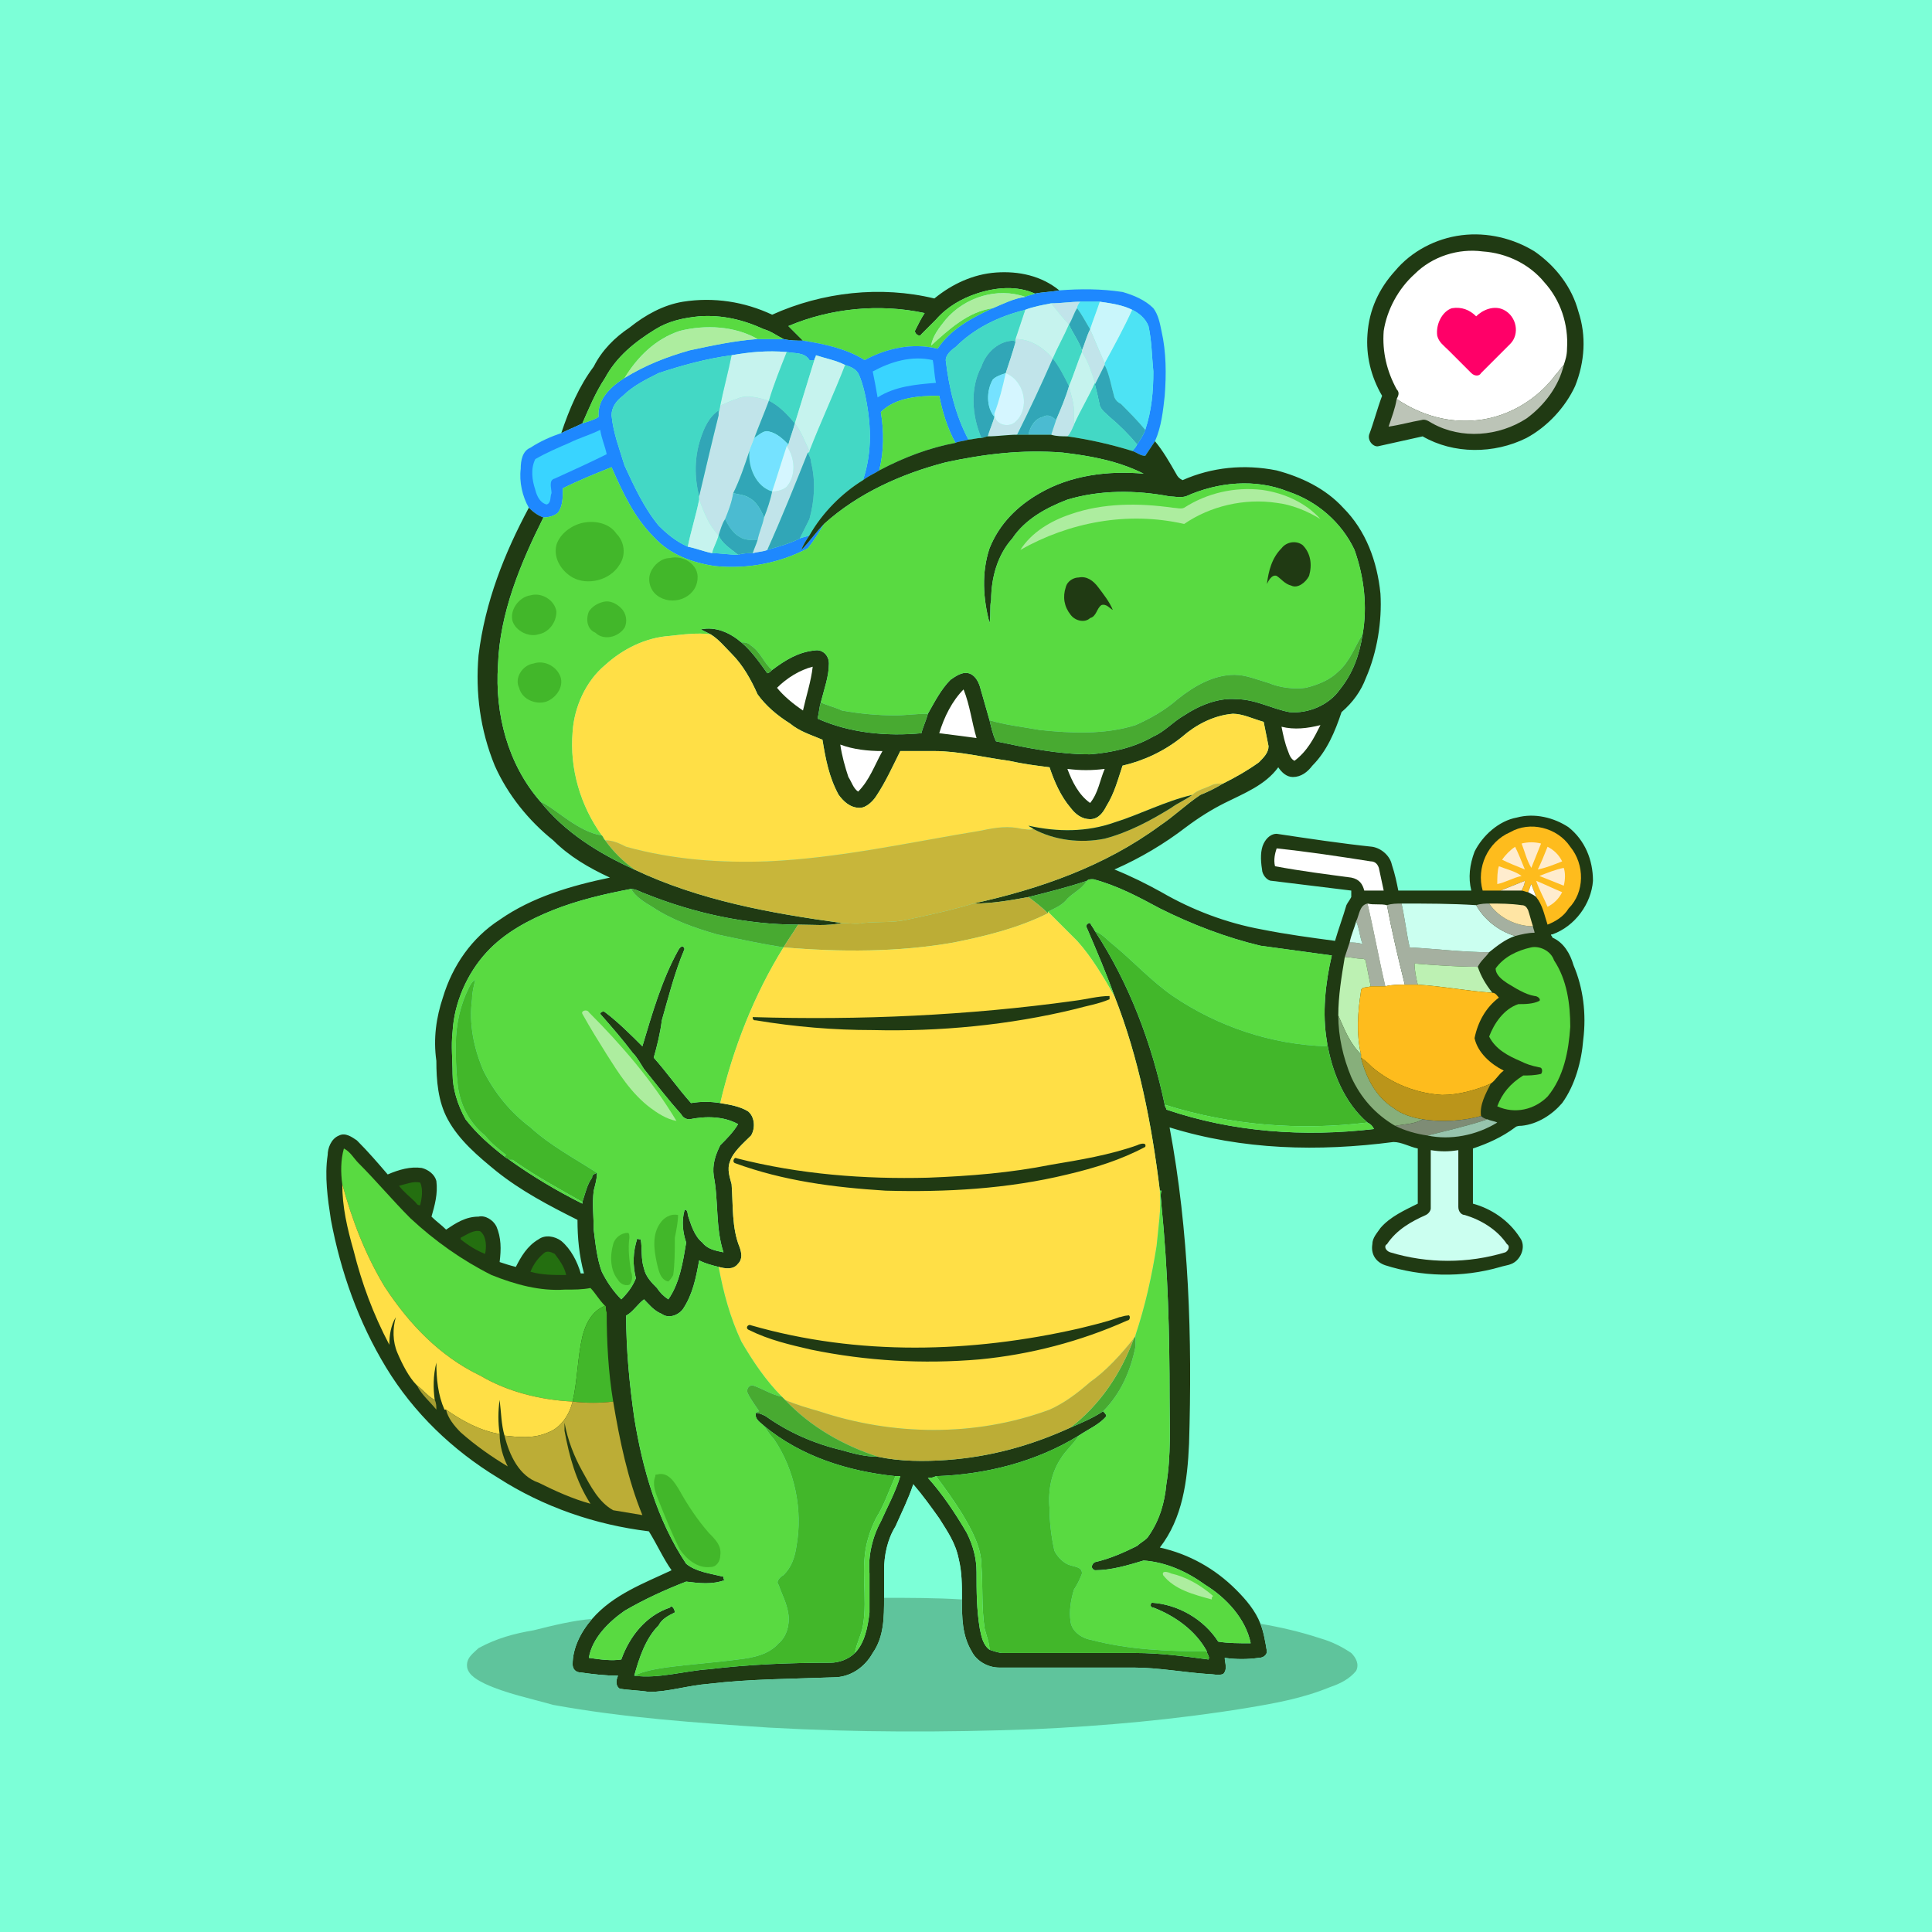 <?xml version="1.0" encoding="UTF-8" ?>
<!DOCTYPE svg PUBLIC "-//W3C//DTD SVG 1.1//EN" "http://www.w3.org/Graphics/SVG/1.1/DTD/svg11.dtd">
<svg width="1191pt" height="1191pt" viewBox="0 0 1191 1191" version="1.1" xmlns="http://www.w3.org/2000/svg">
<path fill="#7cffd7"  d="M 0 0 L 1191 0 L 1191 1191 L 0 1191 L 0 0 Z" />
<path fill="#203a13"  d="M 860 167 C 870 155 885 147 901 145 C 917 143 933 147 946 155 C 959 164 969 177 973 192 C 978 207 977 223 971 238 C 965 251 954 263 941 270 C 921 280 896 280 877 269 C 868 271 859 273 850 275 C 847 276 843 272 844 268 C 847 260 849 252 852 244 C 845 232 842 219 843 206 C 844 191 850 178 860 167 Z" />
<path fill="#ffffff"  d="M 872 169 C 883 158 899 153 914 155 C 929 156 943 163 952 174 C 962 185 967 200 966 215 C 966 219 965 222 964 225 C 962 227 961 229 959 231 C 948 246 930 257 911 259 C 893 261 876 256 861 246 C 862 244 863 242 861 240 C 855 229 852 217 853 204 C 855 191 862 178 872 169 Z" />
<path fill="#203a13"  d="M 576 184 C 587 175 600 169 614 168 C 628 167 642 170 653 179 C 648 180 643 180 638 181 C 627 176 614 177 602 181 C 593 184 584 189 577 197 C 574 200 571 203 568 206 C 567 208 564 206 564 204 C 566 200 568 196 570 193 C 542 187 512 190 486 201 C 489 204 492 207 495 210 C 491 210 487 210 483 209 C 479 207 475 204 471 203 C 458 197 445 194 431 195 C 421 196 412 198 404 203 C 391 211 380 220 373 233 C 367 242 363 252 359 261 C 355 263 350 265 346 267 C 351 252 357 238 366 226 C 371 216 379 208 388 202 C 398 194 409 188 421 186 C 440 183 459 186 476 194 C 507 180 543 176 576 184 Z" />
<path fill="#59da41"  d="M 602 181 C 614 177 627 176 638 181 C 636 182 634 182 632 183 C 615 177 595 183 583 197 C 579 202 575 207 574 213 C 585 203 597 192 612 190 C 599 196 586 203 578 215 C 562 211 546 215 533 222 C 522 215 508 212 495 210 C 492 207 489 204 486 201 C 512 190 542 187 570 193 C 568 196 566 200 564 204 C 564 206 567 208 568 206 C 571 203 574 200 577 197 C 584 189 593 184 602 181 Z" />
<path fill="#1e88fe"  d="M 653 179 C 666 178 679 178 692 180 C 699 182 706 185 711 190 C 714 194 715 199 716 204 C 719 217 719 231 718 244 C 717 253 716 263 712 272 C 710 275 708 278 706 281 C 706 281 706 281 706 281 C 703 281 701 279 698 278 C 699 277 700 276 701 274 C 703 271 705 268 706 265 C 710 253 711 241 711 229 C 710 219 710 210 708 201 C 706 196 702 193 698 191 C 692 188 685 187 678 186 C 674 186 670 186 666 186 C 660 186 654 187 648 187 C 643 188 637 189 632 191 C 616 195 601 202 589 214 C 586 216 583 219 583 222 C 585 239 589 256 597 271 C 594 272 591 272 589 273 C 584 264 581 254 579 244 C 566 244 552 245 543 254 C 545 266 545 278 542 290 C 539 292 536 293 532 296 C 538 278 537 260 533 242 C 532 238 531 234 529 230 C 527 227 524 226 521 225 C 515 222 509 221 503 219 C 503 220 502 221 502 222 C 501 222 500 222 499 222 C 496 217 490 218 485 217 C 473 216 462 217 451 219 C 436 221 421 225 406 230 C 398 234 390 238 384 244 C 380 247 377 251 377 256 C 378 267 382 277 385 287 C 391 300 397 313 406 324 C 411 329 417 334 424 337 C 429 338 434 340 439 341 C 444 341 450 342 455 342 C 458 341 461 341 464 341 C 468 340 471 340 473 339 C 480 337 487 335 493 332 C 495 331 497 331 499 330 C 497 333 495 336 494 339 C 499 334 503 328 508 323 C 505 328 502 333 498 338 C 481 347 461 351 441 349 C 427 347 413 342 403 331 C 391 319 384 304 377 288 L 377 288 C 367 292 357 296 347 301 C 347 306 347 312 344 316 C 342 318 338 319 335 319 C 332 318 329 316 326 313 C 322 306 320 297 321 289 C 321 284 322 278 327 276 C 333 272 340 269 346 267 C 350 265 355 263 359 261 C 362 260 366 259 369 257 C 368 246 377 238 385 233 C 398 225 411 220 425 216 C 439 213 453 210 467 209 C 473 209 478 209 483 209 C 487 210 491 210 495 210 C 508 212 522 215 533 222 C 546 215 562 211 578 215 C 586 203 599 196 612 190 C 619 187 625 184 632 183 C 634 182 636 182 638 181 C 643 180 648 180 653 179 Z" />
<path fill="#aded9f"  d="M 583 197 C 595 183 615 177 632 183 C 625 184 619 187 612 190 C 597 192 585 203 574 213 C 575 207 579 202 583 197 Z" />
<path fill="#c1e4ea"  d="M 648 187 C 654 187 660 186 666 186 C 665 187 664 189 664 190 C 662 193 661 197 659 200 L 659 200 C 655 196 652 192 648 187 Z" />
<path fill="#4de3f4"  d="M 666 186 C 670 186 674 186 678 186 C 676 192 674 197 672 203 L 672 203 C 669 198 667 194 664 190 C 664 189 665 187 666 186 Z" />
<path fill="#c9f6fb"  d="M 678 186 C 685 187 692 188 698 191 C 693 202 687 213 681 224 C 678 217 675 210 672 203 C 674 197 676 192 678 186 Z" />
<path fill="#c6f3ee"  d="M 632 191 C 637 189 643 188 648 187 C 652 192 655 196 659 200 C 656 207 652 214 649 221 C 643 214 635 209 626 209 C 628 203 630 197 632 191 Z" />
<path fill="#43d8c5"  d="M 589 214 C 601 202 616 195 632 191 C 630 197 628 203 626 209 C 626 210 626 211 626 211 C 626 211 625 210 625 210 C 616 210 608 217 605 226 C 598 239 599 256 605 270 C 602 270 599 271 597 271 C 589 256 585 239 583 222 C 583 219 586 216 589 214 Z" />
<path fill="#31a6b7"  d="M 664 190 C 667 194 669 198 672 203 C 670 207 669 211 667 216 C 665 210 661 205 659 200 C 661 197 662 193 664 190 Z" />
<path fill="#4de3f4"  d="M 698 191 C 702 193 706 196 708 201 C 710 210 710 219 711 229 C 711 241 710 253 706 265 C 701 259 696 254 691 249 C 689 248 688 247 687 245 C 685 238 684 231 681 225 C 681 225 681 224 681 224 C 687 213 693 202 698 191 Z" />
<path fill="#ff0068"  d="M 886 207 C 885 200 889 192 895 190 C 901 189 906 191 910 195 C 914 191 921 188 927 191 C 935 195 937 206 931 212 C 925 218 919 224 913 230 C 912 232 909 232 907 230 C 903 226 898 221 893 216 C 890 213 887 211 886 207 Z" />
<path fill="#59da41"  d="M 404 203 C 412 198 421 196 431 195 C 445 194 458 197 471 203 C 475 204 479 207 483 209 C 478 209 473 209 467 209 C 453 201 435 200 419 204 C 404 209 393 220 385 233 C 377 238 368 246 369 257 C 366 259 362 260 359 261 C 363 252 367 242 373 233 C 380 220 391 211 404 203 Z" />
<path fill="#43d8c5"  d="M 659 200 L 659 200 C 661 205 665 210 667 216 C 667 216 667 217 667 217 C 664 224 662 231 659 238 L 659 238 C 656 232 653 226 649 221 L 649 221 C 652 214 656 207 659 200 Z" />
<path fill="#aded9f"  d="M 419 204 C 435 200 453 201 467 209 C 453 210 439 213 425 216 C 411 220 398 225 385 233 C 393 220 404 209 419 204 Z" />
<path fill="#c1e4ea"  d="M 672 203 L 672 203 C 675 210 678 217 681 224 C 681 224 681 225 681 225 C 679 229 677 233 675 237 L 675 236 C 673 230 671 223 667 217 C 667 217 667 216 667 216 C 669 211 670 207 672 203 Z" />
<path fill="#31a6b7"  d="M 605 226 C 608 217 616 210 625 210 C 625 210 626 211 626 211 C 624 218 622 224 620 230 C 617 231 614 232 612 234 C 608 241 608 251 613 257 C 612 261 610 265 609 269 C 608 269 606 270 605 270 C 599 256 598 239 605 226 Z" />
<path fill="#c1e4ea"  d="M 626 209 C 635 209 643 214 649 221 L 649 221 C 642 237 635 252 627 268 C 621 268 615 269 609 269 C 610 265 612 261 613 257 C 613 257 613 256 613 255 C 613 262 622 264 626 260 C 635 252 632 235 620 230 C 622 224 624 218 626 211 C 626 211 626 210 626 209 Z" />
<path fill="#c6f3ee"  d="M 451 219 C 462 217 473 216 485 217 C 481 227 477 237 474 247 C 467 245 460 243 454 246 C 450 247 447 249 444 250 C 446 240 449 229 451 219 Z" />
<path fill="#43d8c5"  d="M 485 217 C 490 218 496 217 499 222 C 500 222 501 222 502 222 C 498 235 494 248 490 261 L 490 261 C 485 255 480 250 474 247 L 474 247 C 477 237 481 227 485 217 Z" />
<path fill="#c6f3ee"  d="M 667 217 C 671 223 673 230 675 236 C 671 245 666 253 662 262 C 662 259 662 256 662 253 C 662 248 660 243 659 238 C 662 231 664 224 667 217 Z" />
<path fill="#43d8c5"  d="M 406 230 C 421 225 436 221 451 219 C 449 229 446 240 444 250 C 444 252 443 254 443 256 C 443 255 443 254 443 253 C 437 257 434 264 432 270 C 428 282 428 294 431 306 C 431 307 431 307 431 308 C 429 318 426 327 424 337 C 417 334 411 329 406 324 C 397 313 391 300 385 287 C 382 277 378 267 377 256 C 377 251 380 247 384 244 C 390 238 398 234 406 230 Z" />
<path fill="#c6f3ee"  d="M 503 219 C 509 221 515 222 521 225 C 514 243 506 260 499 278 C 496 272 494 266 490 261 C 494 248 498 235 502 222 C 502 221 503 220 503 219 Z" />
<path fill="#39d4ff"  d="M 538 229 C 549 223 562 219 575 222 C 576 227 576 232 577 236 C 565 237 552 238 541 245 C 540 239 539 234 538 229 Z" />
<path fill="#31a6b7"  d="M 627 268 C 635 252 642 237 649 221 C 653 226 656 232 659 238 C 657 245 654 252 651 259 C 649 257 646 255 643 257 C 638 258 635 263 634 268 C 632 268 630 268 627 268 Z" />
<path fill="#43d8c5"  d="M 521 225 C 524 226 527 227 529 230 C 531 234 532 238 533 242 C 537 260 538 278 532 296 C 519 304 507 316 499 330 C 497 331 495 331 493 332 C 495 328 497 324 499 320 C 502 309 503 297 500 285 C 500 283 499 281 498 279 C 498 279 499 279 499 278 C 506 260 514 243 521 225 Z" />
<path fill="#31a6b7"  d="M 681 225 C 684 231 685 238 687 245 C 688 247 689 248 691 249 C 696 254 701 259 706 265 C 705 268 703 271 701 274 C 696 268 690 262 684 257 C 682 255 679 253 678 250 C 677 245 676 241 675 237 C 677 233 679 229 681 225 Z" />
<path fill="#bcc4b7"  d="M 959 231 C 961 229 962 227 964 225 C 961 238 952 250 941 258 C 924 269 901 271 883 261 C 881 260 879 258 876 259 C 870 260 863 262 856 263 C 858 257 860 252 861 246 C 876 256 893 261 911 259 C 930 257 948 246 959 231 Z" />
<path fill="#75e2ff"  d="M 612 234 C 614 232 617 231 620 230 C 618 239 616 247 613 255 C 613 256 613 257 613 257 C 608 251 608 241 612 234 Z" />
<path fill="#d5f6ff"  d="M 620 230 C 632 235 635 252 626 260 C 622 264 613 262 613 255 C 616 247 618 239 620 230 Z" />
<path fill="#43d8c5"  d="M 675 236 L 675 237 C 676 241 677 245 678 250 C 679 253 682 255 684 257 C 690 262 696 268 701 274 C 700 276 699 277 698 278 C 685 274 672 271 658 269 C 660 267 661 264 662 262 C 666 253 671 245 675 236 Z" />
<path fill="#c1e4ea"  d="M 659 238 L 659 238 C 660 243 662 248 662 253 C 662 256 662 259 662 262 C 661 264 660 267 658 269 C 655 269 651 269 648 268 C 649 265 650 262 651 259 C 654 252 657 245 659 238 Z" />
<path fill="#c1e4ea"  d="M 454 246 C 460 243 467 245 474 247 L 474 247 C 471 255 468 262 465 270 C 464 273 463 275 462 278 C 459 287 456 296 452 304 C 451 310 449 315 447 320 C 445 323 444 327 443 330 L 443 330 C 437 324 434 316 431 308 C 431 307 431 307 431 306 C 435 289 439 272 443 256 C 443 254 444 252 444 250 C 447 249 450 247 454 246 Z" />
<path fill="#59da41"  d="M 543 254 C 552 245 566 244 579 244 C 581 254 584 264 589 273 C 573 276 557 282 542 290 C 545 278 545 266 543 254 Z" />
<path fill="#31a6b7"  d="M 474 247 C 480 250 485 255 490 261 C 489 265 487 270 486 274 C 483 271 479 267 474 266 C 471 265 468 268 465 270 C 468 262 471 255 474 247 Z" />
<path fill="#31a6b7"  d="M 432 270 C 434 264 437 257 443 253 C 443 254 443 255 443 256 C 439 272 435 289 431 306 C 428 294 428 282 432 270 Z" />
<path fill="#4bbbd1"  d="M 634 268 C 635 263 638 258 643 257 C 646 255 649 257 651 259 C 650 262 649 265 648 268 C 643 268 639 268 634 268 Z" />
<path fill="#c1e4ea"  d="M 490 261 L 490 261 C 494 266 496 272 499 278 C 499 279 498 279 498 279 C 490 299 482 319 473 339 C 471 340 468 340 464 341 C 465 338 466 336 467 333 C 468 328 470 324 471 319 C 473 314 475 308 476 303 C 479 303 483 302 485 300 C 491 293 490 282 485 275 C 485 275 486 274 486 274 C 487 270 489 265 490 261 Z" />
<path fill="#39d4ff"  d="M 351 273 C 357 270 364 268 370 265 C 371 271 373 275 374 280 C 364 285 353 290 342 295 C 338 296 340 301 340 304 C 339 306 340 310 337 311 C 333 310 331 306 330 302 C 328 296 327 289 330 283 C 337 279 344 276 351 273 Z" />
<path fill="#75e2ff"  d="M 465 270 C 468 268 471 265 474 266 C 479 267 483 271 486 274 C 486 274 485 275 485 275 C 482 284 479 294 476 303 C 466 300 461 288 462 278 C 463 275 464 273 465 270 Z" />
<path fill="#203a13"  d="M 609 269 C 615 269 621 268 627 268 C 630 268 632 268 634 268 C 639 268 643 268 648 268 C 651 269 655 269 658 269 C 672 271 685 274 698 278 C 701 279 703 281 706 281 L 706 281 L 706 281 C 708 278 710 275 712 272 C 717 278 721 285 725 292 C 726 294 727 295 729 296 C 747 288 767 286 787 290 C 802 294 817 301 828 313 C 842 327 849 346 851 366 C 852 383 849 402 842 418 C 839 426 834 433 827 439 C 823 451 818 463 809 472 C 806 476 802 479 797 479 C 793 479 790 476 788 473 C 780 484 767 489 755 495 C 747 499 739 504 731 510 C 718 520 703 529 687 536 C 697 540 707 545 716 550 C 735 561 756 569 778 573 C 793 576 808 578 823 580 C 825 573 828 565 830 558 C 831 556 832 555 833 553 C 833 552 833 551 833 549 C 817 547 800 545 784 543 C 781 543 778 539 778 536 C 777 530 777 524 779 520 C 781 516 784 514 787 514 C 807 517 827 520 846 522 C 852 523 857 528 858 533 C 860 539 861 544 862 549 C 877 549 892 549 907 549 C 905 541 906 533 909 525 C 914 515 924 506 935 504 C 946 501 958 504 967 510 C 977 518 982 530 982 543 C 981 557 971 571 957 576 C 955 576 957 577 957 578 C 964 581 968 588 970 595 C 976 609 978 625 976 641 C 975 654 971 669 963 680 C 957 687 948 693 938 694 C 937 694 935 694 934 695 C 926 701 917 705 908 708 C 908 719 908 730 908 742 C 919 745 930 752 937 763 C 940 767 939 773 935 777 C 932 780 928 780 925 781 C 901 788 876 787 854 780 C 848 778 845 773 846 767 C 846 763 849 760 851 757 C 857 750 866 746 874 742 C 874 730 874 719 874 708 C 869 707 864 704 859 704 C 813 710 766 709 721 695 C 733 759 735 825 733 890 C 732 913 729 936 715 954 C 733 958 749 967 762 980 C 768 986 774 993 777 1001 C 779 1006 780 1012 781 1018 C 781 1020 779 1022 776 1022 C 769 1023 762 1023 755 1022 C 755 1025 757 1029 754 1032 C 751 1033 748 1032 745 1032 C 730 1031 714 1028 699 1028 C 671 1028 644 1028 616 1028 C 609 1028 602 1024 599 1018 C 593 1008 593 997 593 986 C 593 977 593 969 591 961 C 589 951 584 944 579 936 C 574 929 569 922 563 915 C 560 924 556 932 552 941 C 547 949 545 959 545 968 C 545 974 545 980 545 985 C 545 997 545 1009 538 1019 C 533 1028 524 1034 514 1034 C 488 1035 462 1035 437 1038 C 424 1039 412 1043 400 1043 C 394 1042 388 1042 382 1041 C 379 1039 380 1035 381 1033 C 373 1033 365 1032 358 1031 C 355 1031 353 1029 353 1026 C 353 1016 358 1006 365 998 C 378 983 397 976 414 968 C 409 961 405 952 400 944 C 367 940 335 929 307 911 C 279 894 255 871 238 843 C 221 815 210 784 204 752 C 202 739 200 725 202 712 C 202 708 204 702 209 700 C 213 698 217 701 220 703 C 227 710 233 717 239 724 C 246 721 253 719 260 720 C 264 721 268 724 269 728 C 270 736 268 743 266 750 C 269 753 272 755 275 758 C 281 754 287 750 295 750 C 299 749 304 752 306 756 C 309 763 309 770 308 778 C 311 779 314 780 318 781 C 321 775 325 768 332 764 C 336 761 342 762 346 765 C 352 770 356 778 358 785 C 359 785 360 785 360 785 C 357 774 356 763 356 752 C 338 743 321 734 306 722 C 295 713 283 703 276 690 C 270 679 269 666 269 654 C 267 640 269 627 273 615 C 279 595 291 578 308 567 C 328 553 352 546 376 541 C 363 535 351 528 341 518 C 326 506 313 490 305 472 C 296 450 293 427 295 404 C 299 371 311 341 326 313 C 329 316 332 318 335 319 C 321 347 308 378 307 410 C 305 440 313 471 333 494 C 348 513 369 526 391 536 C 431 555 475 563 519 569 C 510 571 501 570 492 570 C 460 570 428 563 398 551 C 395 550 392 548 389 548 C 373 551 356 555 341 561 C 326 567 311 575 300 587 C 288 600 280 618 279 636 C 278 645 279 653 279 662 C 279 671 282 681 287 690 C 294 699 302 706 311 713 C 312 714 313 714 314 715 C 328 725 343 734 359 742 L 359 741 C 361 735 362 730 365 726 C 365 724 366 724 368 723 C 368 727 367 730 366 734 C 365 742 366 750 366 758 C 367 766 368 776 371 784 C 374 790 378 796 383 801 C 387 797 390 793 392 788 C 390 780 390 772 393 763 C 393 764 394 764 395 764 C 396 770 395 776 397 782 C 398 787 402 791 405 794 C 407 797 409 799 412 801 C 419 791 421 778 423 766 C 421 760 420 753 422 746 C 423 745 424 747 424 749 C 426 755 428 762 433 766 C 436 770 441 771 446 772 C 441 757 443 740 440 725 C 439 718 441 712 444 706 C 448 702 452 698 455 693 C 446 688 435 688 425 690 C 423 690 421 689 420 687 C 412 678 405 669 397 659 C 395 656 393 652 390 649 C 384 641 377 633 370 625 C 370 624 372 623 373 624 C 381 630 389 638 396 645 C 402 625 408 604 418 586 C 419 584 421 582 422 585 C 416 599 412 615 408 629 C 407 637 405 645 403 652 C 411 661 418 671 426 680 C 432 679 438 679 444 680 C 450 681 456 682 461 685 C 465 688 466 695 463 700 C 458 705 452 710 450 716 C 448 721 450 726 451 730 C 452 743 451 757 456 769 C 457 772 458 776 455 779 C 452 783 447 782 443 781 C 439 780 435 779 431 777 C 429 788 427 798 421 807 C 418 811 412 813 408 810 C 403 808 400 804 397 801 C 393 804 390 809 386 811 C 386 832 388 853 391 874 C 396 905 405 937 423 964 C 429 969 438 970 446 972 C 446 973 446 974 447 974 C 439 977 431 976 423 975 C 410 980 397 986 385 993 C 375 1000 365 1010 363 1022 C 370 1023 377 1024 383 1023 C 388 1009 398 996 413 991 C 414 989 416 992 416 994 C 412 996 408 998 406 1002 C 398 1010 394 1022 391 1033 C 406 1035 422 1030 437 1029 C 462 1026 487 1025 512 1025 C 517 1025 523 1023 527 1019 C 533 1013 535 1003 536 994 C 536 986 536 978 536 970 C 535 959 538 947 543 938 C 547 929 552 920 555 910 C 554 910 552 910 552 910 C 523 907 494 898 471 879 C 469 877 465 875 466 871 C 468 871 470 872 472 873 C 486 883 502 890 519 894 C 526 896 533 898 541 898 C 555 901 570 901 584 900 C 611 898 636 891 660 880 C 667 877 674 874 680 870 C 681 871 682 872 682 873 C 678 878 671 881 665 885 C 639 901 608 909 577 910 C 575 911 574 911 572 911 C 581 921 589 933 596 945 C 600 953 602 961 602 969 C 602 981 602 992 604 1004 C 605 1009 606 1014 610 1017 C 613 1018 616 1019 618 1019 C 646 1019 673 1019 700 1019 C 715 1019 730 1021 745 1023 C 746 1021 744 1020 744 1018 C 737 1005 724 996 711 991 C 709 991 709 989 710 988 C 726 989 742 998 751 1012 C 757 1013 764 1013 771 1013 C 768 998 756 985 743 977 C 732 969 719 963 705 962 C 695 965 685 968 675 968 C 672 967 673 964 675 963 C 684 961 693 957 701 953 C 703 951 707 949 708 947 C 715 937 718 926 719 915 C 722 897 721 879 721 862 C 721 822 720 783 716 743 C 716 740 715 737 716 734 C 715 734 715 734 715 734 C 710 693 702 652 687 614 C 682 600 676 586 670 572 C 669 571 670 569 672 569 C 673 571 674 572 675 574 C 696 606 710 643 718 681 C 718 682 719 683 719 684 C 760 698 804 701 847 696 C 846 694 845 693 843 692 C 829 680 821 661 818 642 C 815 625 817 606 821 589 C 806 587 792 585 777 583 C 756 578 735 570 715 560 C 702 553 689 546 674 542 C 672 542 671 542 670 543 C 658 547 646 550 634 553 C 623 555 612 557 600 557 C 641 548 681 534 715 509 C 724 503 731 496 740 490 C 745 488 749 486 754 483 C 762 479 769 475 776 470 C 779 467 782 464 782 460 C 781 455 780 450 779 445 C 772 443 766 440 760 440 C 748 441 737 447 729 454 C 718 463 705 469 692 472 C 689 481 687 489 682 497 C 680 501 677 505 672 505 C 667 505 663 502 660 498 C 654 491 650 482 647 473 C 639 472 631 471 622 469 C 607 467 591 463 576 463 C 569 463 562 463 555 463 C 550 473 546 482 540 491 C 538 494 534 498 530 498 C 524 498 520 494 517 490 C 511 479 509 468 507 456 C 500 453 493 451 487 446 C 479 441 472 435 467 428 C 463 419 458 410 451 403 C 447 399 443 394 438 391 C 436 390 434 389 432 388 C 441 386 450 390 457 396 C 463 401 468 408 473 415 C 474 415 475 414 476 413 C 484 407 492 402 502 401 C 507 400 511 404 511 409 C 511 417 508 425 506 433 C 505 436 505 439 504 443 C 524 452 547 454 568 452 C 569 448 571 444 572 440 C 576 433 580 425 586 419 C 589 417 593 414 597 415 C 601 416 603 420 604 423 C 606 430 608 437 610 444 C 611 448 612 453 614 457 C 633 461 652 465 672 465 C 685 464 699 461 711 454 C 718 451 723 445 730 441 C 739 435 751 430 762 431 C 774 431 784 437 795 439 C 806 440 819 435 826 425 C 834 415 838 404 840 391 C 843 374 841 356 835 339 C 827 322 812 309 794 303 C 774 295 751 297 731 306 C 727 307 724 306 721 306 C 700 302 678 302 658 308 C 645 313 632 320 624 332 C 615 342 611 356 611 370 C 610 374 611 379 610 384 C 606 369 605 353 610 338 C 616 323 627 312 641 304 C 660 293 683 290 705 292 C 689 284 672 281 655 279 C 630 277 606 280 583 285 C 556 292 529 304 508 323 C 503 328 499 334 494 339 C 495 336 497 333 499 330 C 507 316 519 304 532 296 C 536 293 539 292 542 290 C 557 282 573 276 589 273 C 591 272 594 272 597 271 C 599 271 602 270 605 270 C 606 270 608 269 609 269 Z" />
<path fill="#d5f6ff"  d="M 476 303 C 479 294 482 284 485 275 C 490 282 491 293 485 300 C 483 302 479 303 476 303 Z" />
<path fill="#31a6b7"  d="M 462 278 C 461 288 466 300 476 303 C 475 308 473 314 471 319 C 469 314 466 309 462 307 C 459 305 456 305 452 304 C 456 296 459 287 462 278 Z" />
<path fill="#59da41"  d="M 583 285 C 606 280 630 277 655 279 C 672 281 689 284 705 292 C 683 290 660 293 641 304 C 627 312 616 323 610 338 C 605 353 606 369 610 384 C 611 379 610 374 611 370 C 611 356 615 342 624 332 C 632 320 645 313 658 308 C 678 302 700 302 721 306 C 724 306 727 307 731 306 C 751 297 774 295 794 303 C 812 309 827 322 835 339 C 841 356 843 374 840 391 C 835 399 832 408 825 414 C 820 419 813 422 805 424 C 798 425 789 424 782 421 C 775 419 768 416 761 416 C 748 416 736 423 726 431 C 718 438 709 443 700 447 C 681 453 660 452 641 450 C 630 448 620 447 610 444 C 608 437 606 430 604 423 C 603 420 601 416 597 415 C 593 414 589 417 586 419 C 580 425 576 433 572 440 C 565 440 558 441 552 441 C 541 441 530 440 519 438 C 515 436 510 435 506 433 C 508 425 511 417 511 409 C 511 404 507 400 502 401 C 492 402 484 407 476 413 C 471 409 469 402 463 398 C 461 396 459 396 457 396 C 450 390 441 386 432 388 C 434 389 436 390 438 391 C 430 390 422 391 413 392 C 398 393 384 400 373 410 C 361 420 354 436 353 451 C 351 474 358 497 371 515 C 364 514 357 510 351 506 C 345 502 339 497 333 494 C 313 471 305 440 307 410 C 308 378 321 347 335 319 C 338 319 342 318 344 316 C 347 312 347 306 347 301 C 357 296 367 292 377 288 L 377 288 C 384 304 391 319 403 331 C 413 342 427 347 441 349 C 461 351 481 347 498 338 C 502 333 505 328 508 323 C 529 304 556 292 583 285 Z" />
<path fill="#31a6b7"  d="M 473 339 C 482 319 490 299 498 279 C 499 281 500 283 500 285 C 503 297 502 309 499 320 C 497 324 495 328 493 332 C 487 335 480 337 473 339 Z" />
<path fill="#3ea561"  d="M 706 281 C 706 281 706 281 706 281 L 706 281 L 706 281 Z" />
<path fill="#aded9f"  d="M 730 313 C 744 304 761 300 778 302 C 792 304 805 310 814 320 C 806 315 796 311 787 310 C 767 307 746 312 730 323 C 695 315 659 322 629 339 C 636 328 648 321 660 317 C 680 310 702 310 723 313 C 725 313 728 314 730 313 Z" />
<path fill="#4bbbd1"  d="M 452 304 C 456 305 459 305 462 307 C 466 309 469 314 471 319 C 470 324 468 328 467 333 C 463 333 459 333 456 331 C 452 329 449 324 447 320 C 449 315 451 310 452 304 Z" />
<path fill="#c6f3ee"  d="M 431 308 C 434 316 437 324 443 330 C 442 334 440 337 439 341 C 434 340 429 338 424 337 C 426 327 429 318 431 308 Z" />
<path fill="#31a6b7"  d="M 447 320 C 449 324 452 329 456 331 C 459 333 463 333 467 333 C 466 336 465 338 464 341 C 461 341 458 341 455 342 C 450 338 445 335 443 330 C 444 327 445 323 447 320 Z" />
<path fill="#42b72a"  d="M 361 322 C 368 321 376 323 380 329 C 385 334 386 342 382 348 C 376 358 362 361 353 356 C 346 352 341 344 343 336 C 345 329 353 323 361 322 Z" />
<path fill="#43d8c5"  d="M 443 330 L 443 330 C 445 335 450 338 455 342 C 450 342 444 341 439 341 C 440 337 442 334 443 330 Z" />
<path fill="#203a13"  d="M 790 338 C 793 334 799 333 803 336 C 808 341 809 348 807 355 C 805 359 800 363 796 361 C 792 360 790 357 787 355 C 784 354 782 358 781 360 C 782 352 784 344 790 338 Z" />
<path fill="#42b72a"  d="M 413 344 C 421 342 431 348 430 357 C 429 369 414 374 405 367 C 401 364 399 358 401 353 C 403 348 408 344 413 344 Z" />
<path fill="#203a13"  d="M 657 362 C 658 358 662 356 665 356 C 670 355 674 358 677 362 C 680 366 684 371 686 376 C 684 375 682 372 679 373 C 676 375 676 380 672 381 C 669 384 663 383 660 379 C 656 374 655 368 657 362 Z" />
<path fill="#42b72a"  d="M 327 367 C 334 365 342 370 343 377 C 343 384 338 390 332 391 C 326 393 318 389 316 383 C 314 376 320 368 327 367 Z" />
<path fill="#42b72a"  d="M 372 371 C 376 370 380 372 383 375 C 386 378 387 383 385 387 C 381 393 372 395 367 390 C 362 388 361 382 363 377 C 365 374 368 372 372 371 Z" />
<path fill="#ffdf46"  d="M 413 392 C 422 391 430 390 438 391 C 443 394 447 399 451 403 C 458 410 463 419 467 428 C 472 435 479 441 487 446 C 493 451 500 453 507 456 C 509 468 511 479 517 490 C 520 494 524 498 530 498 C 534 498 538 494 540 491 C 546 482 550 473 555 463 C 562 463 569 463 576 463 C 591 463 607 467 622 469 C 631 471 639 472 647 473 C 650 482 654 491 660 498 C 663 502 667 505 672 505 C 677 505 680 501 682 497 C 687 489 689 481 692 472 C 705 469 718 463 729 454 C 737 447 748 441 760 440 C 766 440 772 443 779 445 C 780 450 781 455 782 460 C 782 464 779 467 776 470 C 769 475 762 479 754 483 C 752 483 749 483 747 484 C 743 486 738 487 735 490 C 718 494 703 502 687 507 C 670 513 652 513 634 509 C 635 510 636 510 637 511 C 635 512 632 511 630 511 C 622 509 614 510 605 512 C 562 519 518 529 473 531 C 444 532 415 530 386 522 C 382 520 378 518 373 518 C 372 517 372 516 371 515 C 358 497 351 474 353 451 C 354 436 361 420 373 410 C 384 400 398 393 413 392 Z" />
<path fill="#48aa31"  d="M 825 414 C 832 408 835 399 840 391 C 838 404 834 415 826 425 C 819 435 806 440 795 439 C 784 437 774 431 762 431 C 751 430 739 435 730 441 C 723 445 718 451 711 454 C 699 461 685 464 672 465 C 652 465 633 461 614 457 C 612 453 611 448 610 444 C 620 447 630 448 641 450 C 660 452 681 453 700 447 C 709 443 718 438 726 431 C 736 423 748 416 761 416 C 768 416 775 419 782 421 C 789 424 798 425 805 424 C 813 422 820 419 825 414 Z" />
<path fill="#48aa31"  d="M 457 396 C 459 396 461 396 463 398 C 469 402 471 409 476 413 C 475 414 474 415 473 415 C 468 408 463 401 457 396 Z" />
<path fill="#42b72a"  d="M 329 409 C 335 407 342 410 345 416 C 348 422 344 429 338 432 C 332 435 322 432 320 424 C 317 418 322 410 329 409 Z" />
<path fill="#ffffff"  d="M 479 424 C 485 418 493 413 501 411 C 500 420 497 429 495 438 C 489 434 483 429 479 424 Z" />
<path fill="#ffffff"  d="M 579 452 C 582 442 587 432 594 425 C 598 435 599 445 602 455 C 595 454 587 453 579 452 Z" />
<path fill="#48aa31"  d="M 504 443 C 505 439 505 436 506 433 C 510 435 515 436 519 438 C 530 440 541 441 552 441 C 558 441 565 440 572 440 C 571 444 569 448 568 452 C 547 454 524 452 504 443 Z" />
<path fill="#ffffff"  d="M 790 448 C 798 450 806 449 814 447 C 810 455 806 463 798 469 C 796 468 795 466 794 463 C 792 458 791 453 790 448 Z" />
<path fill="#ffffff"  d="M 518 459 C 526 462 535 463 544 463 C 539 472 536 481 529 488 C 526 486 525 482 523 479 C 521 473 519 466 518 459 Z" />
<path fill="#ffffff"  d="M 658 474 C 666 475 673 475 681 474 C 678 481 677 489 672 495 C 665 490 661 482 658 474 Z" />
<path fill="#c8b63a"  d="M 747 484 C 749 483 752 483 754 483 C 749 486 745 488 740 490 C 731 496 724 503 715 509 C 681 534 641 548 600 557 C 587 561 573 564 559 567 C 550 569 541 568 532 569 C 528 570 523 569 519 569 C 475 563 431 555 391 536 C 384 531 378 525 373 518 C 378 518 382 520 386 522 C 415 530 444 532 473 531 C 518 529 562 519 605 512 C 614 510 622 509 630 511 C 632 511 635 512 637 511 C 650 518 666 520 681 517 C 696 513 709 506 722 498 C 726 495 731 493 735 490 C 738 487 743 486 747 484 Z" />
<path fill="#203a13"  d="M 687 507 C 703 502 718 494 735 490 C 731 493 726 495 722 498 C 709 506 696 513 681 517 C 666 520 650 518 637 511 C 636 510 635 510 634 509 C 652 513 670 513 687 507 Z" />
<path fill="#48aa31"  d="M 333 494 C 339 497 345 502 351 506 C 357 510 364 514 371 515 C 372 516 372 517 373 518 C 378 525 384 531 391 536 C 369 526 348 513 333 494 Z" />
<path fill="#febc1d"  d="M 931 513 C 943 506 960 510 968 522 C 977 533 977 550 967 560 C 964 565 959 568 954 570 C 952 564 951 558 947 553 C 946 550 945 548 944 545 C 943 547 943 548 942 550 C 941 550 939 549 938 549 C 939 547 940 545 940 543 C 935 545 930 547 925 549 C 921 549 918 549 914 549 C 910 535 917 519 931 513 Z" />
<path fill="#ffecce"  d="M 938 520 C 942 519 946 519 950 520 C 948 525 946 530 944 535 C 941 530 940 525 938 520 Z" />
<path fill="#ffecce"  d="M 926 530 C 928 527 931 524 934 522 C 936 526 938 531 940 536 C 935 534 930 532 926 530 Z" />
<path fill="#ffecce"  d="M 954 522 C 958 524 961 527 963 531 C 958 533 953 535 948 536 C 950 532 952 527 954 522 Z" />
<path fill="#ffffff"  d="M 786 534 C 785 530 786 526 787 523 C 806 525 826 528 845 531 C 847 531 849 532 850 535 C 851 540 852 544 853 549 C 849 549 845 549 841 549 C 840 545 838 542 833 541 C 818 539 802 537 786 534 Z" />
<path fill="#ffecce"  d="M 924 534 C 929 536 934 537 938 540 C 933 541 928 544 923 545 C 923 541 923 537 924 534 Z" />
<path fill="#ffecce"  d="M 949 540 C 954 538 959 536 964 535 C 965 538 965 542 964 546 C 959 544 954 542 949 540 Z" />
<path fill="#59da41"  d="M 670 543 C 671 542 672 542 674 542 C 689 546 702 553 715 560 C 735 570 756 578 777 583 C 792 585 806 587 821 589 C 817 606 815 625 818 642 C 818 643 818 644 818 645 C 784 644 751 633 723 614 C 710 605 699 593 687 583 C 683 580 680 576 675 574 C 674 572 673 571 672 569 C 670 569 669 571 670 572 C 676 586 682 600 687 614 C 680 602 673 590 664 580 C 658 574 652 568 646 562 C 650 560 655 558 658 554 C 662 550 667 548 670 543 Z" />
<path fill="#48aa31"  d="M 634 553 C 646 550 658 547 670 543 C 667 548 662 550 658 554 C 655 558 650 560 646 562 L 646 563 C 642 559 638 556 634 553 Z" />
<path fill="#ffebce"  d="M 925 549 C 930 547 935 545 940 543 C 940 545 939 547 938 549 C 934 549 929 549 925 549 Z" />
<path fill="#ffecce"  d="M 947 543 C 952 545 958 548 963 550 C 961 554 958 557 954 559 C 952 554 949 549 947 543 Z" />
<path fill="#ffffff"  d="M 942 550 C 943 548 943 547 944 545 C 945 548 946 550 947 553 C 946 552 944 551 942 550 L 942 550 Z" />
<path fill="#59da41"  d="M 341 561 C 356 555 373 551 389 548 C 392 553 397 556 402 559 C 414 567 428 572 442 576 C 456 579 470 582 483 584 C 465 613 452 646 444 680 C 438 679 432 679 426 680 C 418 671 411 661 403 652 C 405 645 407 637 408 629 C 412 615 416 599 422 585 C 421 582 419 584 418 586 C 408 604 402 625 396 645 C 389 638 381 630 373 624 C 372 623 370 624 370 625 C 377 633 384 641 390 649 C 393 652 395 656 397 659 C 405 669 412 678 420 687 C 421 689 423 690 425 690 C 435 688 446 688 455 693 C 452 698 448 702 444 706 C 441 712 439 718 440 725 C 443 740 441 757 446 772 C 441 771 436 770 433 766 C 428 762 426 755 424 749 C 424 747 423 745 422 746 C 420 753 421 760 423 766 C 421 778 419 791 412 801 C 409 799 407 797 405 794 C 402 791 398 787 397 782 C 395 776 396 770 395 764 C 394 764 393 764 393 763 C 390 772 390 780 392 788 C 390 793 387 797 383 801 C 378 796 374 790 371 784 C 368 776 367 766 366 758 C 366 750 365 742 366 734 C 367 730 368 727 368 723 C 354 714 339 706 327 695 C 315 686 305 674 298 660 C 292 646 289 631 291 616 C 291 612 292 608 293 604 C 291 605 290 607 289 609 C 284 619 281 631 281 644 C 281 651 281 659 282 667 C 283 680 289 692 299 700 C 303 705 307 708 312 712 L 311 713 C 302 706 294 699 287 690 C 282 681 279 671 279 662 C 279 653 278 645 279 636 C 280 618 288 600 300 587 C 311 575 326 567 341 561 Z" />
<path fill="#48aa31"  d="M 389 548 C 392 548 395 550 398 551 C 428 563 460 570 492 570 C 489 575 486 579 483 584 C 470 582 456 579 442 576 C 428 572 414 567 402 559 C 397 556 392 553 389 548 Z" />
<path fill="#bcad36"  d="M 600 557 C 612 557 623 555 634 553 C 638 556 642 559 646 563 C 628 572 608 577 588 581 C 554 587 518 587 483 584 C 486 579 489 575 492 570 C 501 570 510 571 519 569 C 523 569 528 570 532 569 C 541 568 550 569 559 567 C 573 564 587 561 600 557 Z" />
<path fill="#a5b0a0"  d="M 836 568 C 838 564 838 558 843 557 C 847 574 850 591 854 608 C 851 608 848 608 845 608 C 844 603 843 598 842 593 C 842 591 840 591 839 591 C 836 591 833 590 829 590 C 830 587 831 584 832 581 C 834 581 837 581 840 582 C 838 577 838 572 836 568 Z" />
<path fill="#ffffff"  d="M 843 557 C 847 558 851 557 855 558 C 858 574 862 591 866 607 C 862 607 858 607 854 608 C 850 591 847 574 843 557 Z" />
<path fill="#a5b0a0"  d="M 855 558 C 858 557 861 557 864 557 C 866 566 867 575 869 584 C 886 585 902 587 918 587 C 916 590 913 592 911 596 C 898 596 885 595 872 594 C 872 598 873 603 874 607 C 872 607 869 607 866 607 C 862 591 858 574 855 558 Z" />
<path fill="#cbfff0"  d="M 864 557 C 879 557 895 557 910 558 C 915 567 924 574 934 577 C 928 579 923 583 918 587 C 902 587 886 585 869 584 C 867 575 866 566 864 557 Z" />
<path fill="#a5b0a0"  d="M 910 558 C 913 557 916 557 918 557 C 924 566 935 571 945 571 C 945 572 946 574 946 575 C 942 575 938 576 934 577 C 924 574 915 567 910 558 Z" />
<path fill="#ffe5a4"  d="M 918 557 C 925 557 931 557 938 558 C 940 558 941 559 942 561 C 943 564 944 568 945 571 C 935 571 924 566 918 557 Z" />
<path fill="#ffdf46"  d="M 646 563 L 646 562 C 652 568 658 574 664 580 C 673 590 680 602 687 614 C 702 652 710 693 715 734 C 716 745 714 757 713 768 C 710 787 706 805 700 823 C 700 824 699 825 699 825 C 691 835 682 845 672 852 C 664 859 656 865 647 869 C 601 886 550 885 505 870 C 498 868 491 866 484 863 C 484 863 483 862 482 861 C 472 851 464 839 457 827 C 450 812 446 797 443 781 C 447 782 452 783 455 779 C 458 776 457 772 456 769 C 451 757 452 743 451 730 C 450 726 448 721 450 716 C 452 710 458 705 463 700 C 466 695 465 688 461 685 C 456 682 450 681 444 680 C 452 646 465 613 483 584 C 518 587 554 587 588 581 C 608 577 628 572 646 563 Z" />
<path fill="#cbfff0"  d="M 836 568 C 838 572 838 577 840 582 C 837 581 834 581 832 581 C 833 576 835 572 836 568 Z" />
<path fill="#42b72a"  d="M 675 574 C 680 576 683 580 687 583 C 699 593 710 605 723 614 C 751 633 784 644 818 645 C 818 644 818 643 818 642 C 821 661 829 680 843 692 C 802 697 759 694 718 681 C 710 643 696 606 675 574 Z" />
<path fill="#59da41"  d="M 922 597 C 927 590 935 586 944 584 C 949 583 956 586 958 592 C 966 604 968 619 968 633 C 967 648 964 664 954 676 C 946 684 934 687 923 682 C 926 674 931 668 939 663 C 942 663 946 663 950 662 C 951 661 951 658 949 658 C 944 657 941 656 937 654 C 930 651 922 647 918 639 C 921 631 927 622 936 619 C 940 619 945 619 949 617 C 950 616 948 614 946 614 C 940 613 934 609 929 606 C 926 604 922 601 922 597 Z" />
<path fill="#bdf1b3"  d="M 825 626 C 825 614 827 602 829 590 C 833 590 836 591 839 591 C 840 591 842 591 842 593 C 843 598 844 603 845 608 C 843 609 839 608 839 611 C 837 624 836 637 839 650 C 832 643 829 635 825 626 Z" />
<path fill="#bdf1b3"  d="M 872 594 C 885 595 898 596 911 596 C 913 602 916 607 920 612 C 905 611 890 608 874 607 C 873 603 872 598 872 594 Z" />
<path fill="#42b72a"  d="M 289 609 C 290 607 291 605 293 604 C 292 608 291 612 291 616 C 289 631 292 646 298 660 C 305 674 315 686 327 695 C 339 706 354 714 368 723 C 366 724 365 724 365 726 C 362 730 361 735 359 741 C 345 733 330 725 316 715 C 316 715 315 715 314 715 C 313 714 312 714 311 713 L 312 712 C 307 708 303 705 299 700 C 289 692 283 680 282 667 C 281 659 281 651 281 644 C 281 631 284 619 289 609 Z" />
<path fill="#febc1d"  d="M 845 608 C 848 608 851 608 854 608 C 858 607 862 607 866 607 C 869 607 872 607 874 607 C 890 608 905 611 920 612 C 922 612 923 614 924 615 C 916 621 911 630 909 640 C 911 649 919 656 927 660 C 924 662 922 666 919 668 C 910 672 899 675 889 675 C 873 674 858 668 846 658 C 844 656 842 654 839 652 C 839 651 839 651 839 650 C 836 637 837 624 839 611 C 839 608 843 609 845 608 Z" />
<path fill="#203a13"  d="M 662 617 C 670 616 677 614 684 614 C 684 614 684 615 684 616 C 677 619 670 620 663 622 C 622 632 579 636 538 635 C 514 635 490 633 466 629 C 465 629 464 629 464 627 C 530 629 597 626 662 617 Z" />
<path fill="#aded9f"  d="M 359 625 C 358 623 362 622 363 624 C 383 644 402 666 417 691 C 411 690 405 686 401 683 C 389 674 381 661 374 650 C 369 642 364 634 359 625 Z" />
<path fill="#87af7b"  d="M 825 626 C 829 635 832 643 839 650 C 839 651 839 651 839 652 C 842 664 848 676 859 683 C 864 687 871 689 877 690 C 872 693 866 693 860 694 C 848 687 839 677 833 664 C 828 652 825 639 825 626 Z" />
<path fill="#bb951a"  d="M 839 652 C 842 654 844 656 846 658 C 858 668 873 674 889 675 C 899 675 910 672 919 668 C 916 674 912 681 913 688 C 902 691 889 692 877 690 C 871 689 864 687 859 683 C 848 676 842 664 839 652 Z" />
<path fill="#59da41"  d="M 718 681 C 759 694 802 697 843 692 C 845 693 846 694 847 696 C 804 701 760 698 719 684 C 719 683 718 682 718 681 Z" />
<path fill="#7e8c75"  d="M 877 690 C 889 692 902 691 913 688 C 914 689 916 690 917 690 C 905 694 892 697 880 700 C 873 699 866 697 860 694 C 866 693 872 693 877 690 Z" />
<path fill="#97c4ad"  d="M 880 700 C 892 697 905 694 917 690 C 919 691 921 691 923 692 C 910 700 894 703 880 700 Z" />
<path fill="#203a13"  d="M 701 706 C 703 705 707 704 706 707 C 691 715 675 720 658 724 C 621 733 583 735 546 734 C 514 732 483 728 453 717 C 451 716 453 713 454 714 C 493 724 533 727 572 726 C 598 725 623 723 648 718 C 666 715 684 712 701 706 Z" />
<path fill="#59da41"  d="M 212 708 C 216 710 218 714 221 717 C 232 728 242 740 253 751 C 268 765 285 777 303 786 C 318 792 333 796 348 795 C 354 795 359 795 364 794 C 367 797 369 801 373 805 C 365 808 361 816 359 824 C 356 837 356 851 353 864 L 353 864 C 333 863 313 858 296 848 C 271 836 252 816 237 793 C 225 773 217 752 211 730 C 210 723 210 715 212 708 Z" />
<path fill="#cbfff0"  d="M 882 709 C 888 710 893 710 899 709 C 899 721 899 733 899 744 C 899 747 901 749 903 749 C 913 752 923 758 929 767 C 931 768 930 771 928 772 C 905 779 880 779 857 772 C 854 771 853 768 855 767 C 861 758 870 753 879 749 C 881 748 882 746 882 745 C 882 733 882 721 882 709 Z" />
<path fill="#59da41"  d="M 314 715 C 315 715 316 715 316 715 C 330 725 345 733 359 741 L 359 742 C 343 734 328 725 314 715 Z" />
<path fill="#246f10"  d="M 246 731 C 250 730 255 728 259 729 C 261 733 260 739 259 743 C 257 743 257 742 256 741 C 253 738 249 735 246 731 Z" />
<path fill="#ffdf46"  d="M 211 730 C 217 752 225 773 237 793 C 252 816 271 836 296 848 C 313 858 333 863 353 864 C 351 872 346 880 338 883 C 329 887 320 886 311 885 C 309 878 309 871 308 863 C 307 870 307 877 308 884 C 296 882 285 876 275 869 L 274 869 C 270 860 269 850 269 840 C 267 848 267 856 268 863 C 264 861 261 857 257 854 C 252 849 248 841 245 834 C 242 827 242 819 244 812 C 241 817 240 823 240 829 C 230 810 223 791 218 771 C 214 757 211 744 211 730 Z" />
<path fill="#59da41"  d="M 715 734 C 715 734 715 734 716 734 C 715 737 716 740 716 743 C 720 783 721 822 721 862 C 721 879 722 897 719 915 C 718 926 715 937 708 947 C 707 949 703 951 701 953 C 693 957 684 961 675 963 C 673 964 672 967 675 968 C 685 968 695 965 705 962 C 719 963 732 969 743 977 C 756 985 768 998 771 1013 C 764 1013 757 1013 751 1012 C 742 998 726 989 710 988 C 709 989 709 991 711 991 C 724 996 737 1005 744 1018 C 720 1018 696 1017 673 1011 C 667 1010 661 1006 660 1000 C 659 993 660 987 662 980 C 664 977 666 973 667 970 C 667 966 663 966 660 965 C 656 964 652 960 650 956 C 648 947 647 938 647 930 C 646 919 648 908 654 899 C 657 894 662 890 665 885 C 671 881 678 878 682 873 C 682 872 681 871 680 870 C 691 859 697 845 700 830 C 700 827 700 825 700 823 C 706 805 710 787 713 768 C 714 757 716 745 715 734 Z" />
<path fill="#42b72a"  d="M 407 754 C 409 751 413 748 418 749 C 418 753 417 758 416 763 C 416 771 416 779 415 786 C 414 788 413 789 412 790 C 407 789 406 783 405 779 C 403 770 402 761 407 754 Z" />
<path fill="#246f10"  d="M 284 763 C 288 761 292 758 296 759 C 300 762 300 769 299 773 C 294 771 289 768 284 764 C 284 764 284 763 284 763 Z" />
<path fill="#42b72a"  d="M 387 760 C 388 760 388 762 388 763 C 387 770 388 777 389 784 C 390 786 390 790 388 792 C 385 793 382 791 381 789 C 376 783 376 774 378 767 C 379 763 383 760 387 760 Z" />
<path fill="#246f10"  d="M 336 772 C 338 771 340 772 342 773 C 345 777 348 781 349 786 C 341 786 334 786 327 784 C 329 779 332 775 336 772 Z" />
<path fill="#59da41"  d="M 431 777 C 435 779 439 780 443 781 C 446 797 450 812 457 827 C 464 839 472 851 482 861 C 476 860 470 856 464 854 C 461 854 460 857 461 859 C 463 863 466 867 468 870 C 467 870 466 871 466 871 C 465 875 469 877 471 879 C 473 882 475 885 477 887 C 490 906 495 931 491 953 C 490 960 488 966 483 971 C 481 972 478 975 480 977 C 482 983 485 988 486 995 C 487 1001 485 1009 480 1013 C 474 1020 464 1022 455 1023 C 440 1025 425 1026 410 1028 C 404 1029 397 1030 391 1033 C 394 1022 398 1010 406 1002 C 408 998 412 996 416 994 C 416 992 414 989 413 991 C 398 996 388 1009 383 1023 C 377 1024 370 1023 363 1022 C 365 1010 375 1000 385 993 C 397 986 410 980 423 975 C 431 976 439 977 447 974 C 446 974 446 973 446 972 C 438 970 429 969 423 964 C 405 937 396 905 391 874 C 388 853 386 832 386 811 C 390 809 393 804 397 801 C 400 804 403 808 408 810 C 412 813 418 811 421 807 C 427 798 429 788 431 777 Z" />
<path fill="#42b72a"  d="M 373 805 C 374 805 373 807 374 809 C 374 827 375 846 378 864 C 370 865 361 865 353 864 C 356 851 356 837 359 824 C 361 816 365 808 373 805 Z" />
<path fill="#203a13"  d="M 690 812 C 691 812 693 811 695 811 C 697 810 697 814 695 814 C 666 827 635 835 604 838 C 569 841 534 839 500 832 C 487 829 474 826 462 820 C 459 819 461 816 463 817 C 529 836 599 834 665 819 C 673 817 682 815 690 812 Z" />
<path fill="#48aa31"  d="M 700 823 C 700 825 700 827 700 830 C 697 845 691 859 680 870 C 674 874 667 877 660 880 C 678 866 691 847 699 825 C 699 825 700 824 700 823 Z" />
<path fill="#bcad36"  d="M 672 852 C 682 845 691 835 699 825 C 691 847 678 866 660 880 C 636 891 611 898 584 900 C 570 901 555 901 541 898 C 520 891 500 880 484 863 C 491 866 498 868 505 870 C 550 885 601 886 647 869 C 656 865 664 859 672 852 Z" />
<path fill="#48aa31"  d="M 464 854 C 470 856 476 860 482 861 C 483 862 484 863 484 863 C 500 880 520 891 541 898 C 533 898 526 896 519 894 C 502 890 486 883 472 873 C 470 872 468 871 466 871 C 466 871 467 870 468 870 C 466 867 463 863 461 859 C 460 857 461 854 464 854 Z" />
<path fill="#a59d31"  d="M 257 854 C 261 857 264 861 268 863 L 268 863 C 269 865 269 867 269 869 C 265 864 260 860 257 854 Z" />
<path fill="#bcad36"  d="M 353 864 L 353 864 C 361 865 370 865 378 864 C 382 888 387 912 396 934 C 390 933 384 932 378 931 C 369 926 364 916 359 907 C 354 898 350 888 348 877 C 348 879 348 880 348 882 C 351 898 355 913 364 927 C 353 924 342 919 332 914 C 320 910 314 897 311 885 C 320 886 329 887 338 883 C 346 880 351 872 353 864 Z" />
<path fill="#bcad36"  d="M 275 869 C 285 876 296 882 308 884 C 308 891 310 898 313 904 C 303 898 293 891 284 883 C 280 879 276 874 275 869 Z" />
<path fill="#42b72a"  d="M 471 879 C 494 898 523 907 552 910 C 548 919 545 928 540 936 C 538 940 536 945 535 949 C 530 966 535 985 532 1002 C 531 1008 528 1013 527 1019 C 523 1023 517 1025 512 1025 C 487 1025 462 1026 437 1029 C 422 1030 406 1035 391 1033 C 397 1030 404 1029 410 1028 C 425 1026 440 1025 455 1023 C 464 1022 474 1020 480 1013 C 485 1009 487 1001 486 995 C 485 988 482 983 480 977 C 478 975 481 972 483 971 C 488 966 490 960 491 953 C 495 931 490 906 477 887 C 475 885 473 882 471 879 Z" />
<path fill="#42b72a"  d="M 577 910 C 608 909 639 901 665 885 C 662 890 657 894 654 899 C 648 908 646 919 647 930 C 647 938 648 947 650 956 C 652 960 656 964 660 965 C 663 966 667 966 667 970 C 666 973 664 977 662 980 C 660 987 659 993 660 1000 C 661 1006 667 1010 673 1011 C 696 1017 720 1018 744 1018 C 744 1020 746 1021 745 1023 C 730 1021 715 1019 700 1019 C 673 1019 646 1019 618 1019 C 616 1019 613 1018 610 1017 C 610 1013 608 1008 607 1004 C 605 991 606 978 605 965 C 605 954 599 943 593 933 C 588 925 583 918 577 910 Z" />
<path fill="#42b72a"  d="M 405 909 C 412 907 416 914 419 919 C 424 928 430 937 437 945 C 441 949 445 953 444 959 C 444 962 442 966 438 966 C 430 967 423 961 419 955 C 414 945 410 935 406 925 C 404 920 402 915 404 910 C 404 909 404 909 405 909 Z" />
<path fill="#59da41"  d="M 552 910 C 552 910 554 910 555 910 C 552 920 547 929 543 938 C 538 947 535 959 536 970 C 536 978 536 986 536 994 C 535 1003 533 1013 527 1019 C 528 1013 531 1008 532 1002 C 535 985 530 966 535 949 C 536 945 538 940 540 936 C 545 928 548 919 552 910 Z" />
<path fill="#59da41"  d="M 572 911 C 574 911 575 911 577 910 C 583 918 588 925 593 933 C 599 943 605 954 605 965 C 606 978 605 991 607 1004 C 608 1008 610 1013 610 1017 C 606 1014 605 1009 604 1004 C 602 992 602 981 602 969 C 602 961 600 953 596 945 C 589 933 581 921 572 911 Z" />
<path fill="#7cffd7"  d="M 552 941 C 556 932 560 924 563 915 C 569 922 574 929 579 936 C 584 944 589 951 591 961 C 593 969 593 977 593 986 C 577 985 561 985 545 985 C 545 980 545 974 545 968 C 545 959 547 949 552 941 Z" />
<path fill="#aded9f"  d="M 717 971 C 716 968 720 969 722 970 C 731 972 740 977 748 984 C 747 984 747 985 747 986 C 736 983 724 980 717 971 Z" />
<path fill="#5fc49c"  d="M 545 985 C 561 985 577 985 593 986 C 593 997 593 1008 599 1018 C 602 1024 609 1028 616 1028 C 644 1028 671 1028 699 1028 C 714 1028 730 1031 745 1032 C 748 1032 751 1033 754 1032 C 757 1029 755 1025 755 1022 C 762 1023 769 1023 776 1022 C 779 1022 781 1020 781 1018 C 780 1012 779 1006 777 1001 C 789 1003 802 1006 814 1010 C 821 1012 827 1015 833 1019 C 836 1022 838 1026 836 1030 C 832 1035 826 1038 820 1040 C 803 1047 786 1050 768 1053 C 725 1060 681 1064 637 1066 C 582 1068 528 1068 474 1065 C 429 1062 385 1059 341 1051 C 327 1047 312 1044 299 1038 C 295 1036 289 1033 288 1028 C 287 1022 292 1019 295 1016 C 306 1010 317 1007 329 1005 C 341 1002 353 999 365 998 C 358 1006 353 1016 353 1026 C 353 1029 355 1031 358 1031 C 365 1032 373 1033 381 1033 C 380 1035 379 1039 382 1041 C 388 1042 394 1042 400 1043 C 412 1043 424 1039 437 1038 C 462 1035 488 1035 514 1034 C 524 1034 533 1028 538 1019 C 545 1009 545 997 545 985 Z" />
</svg>
